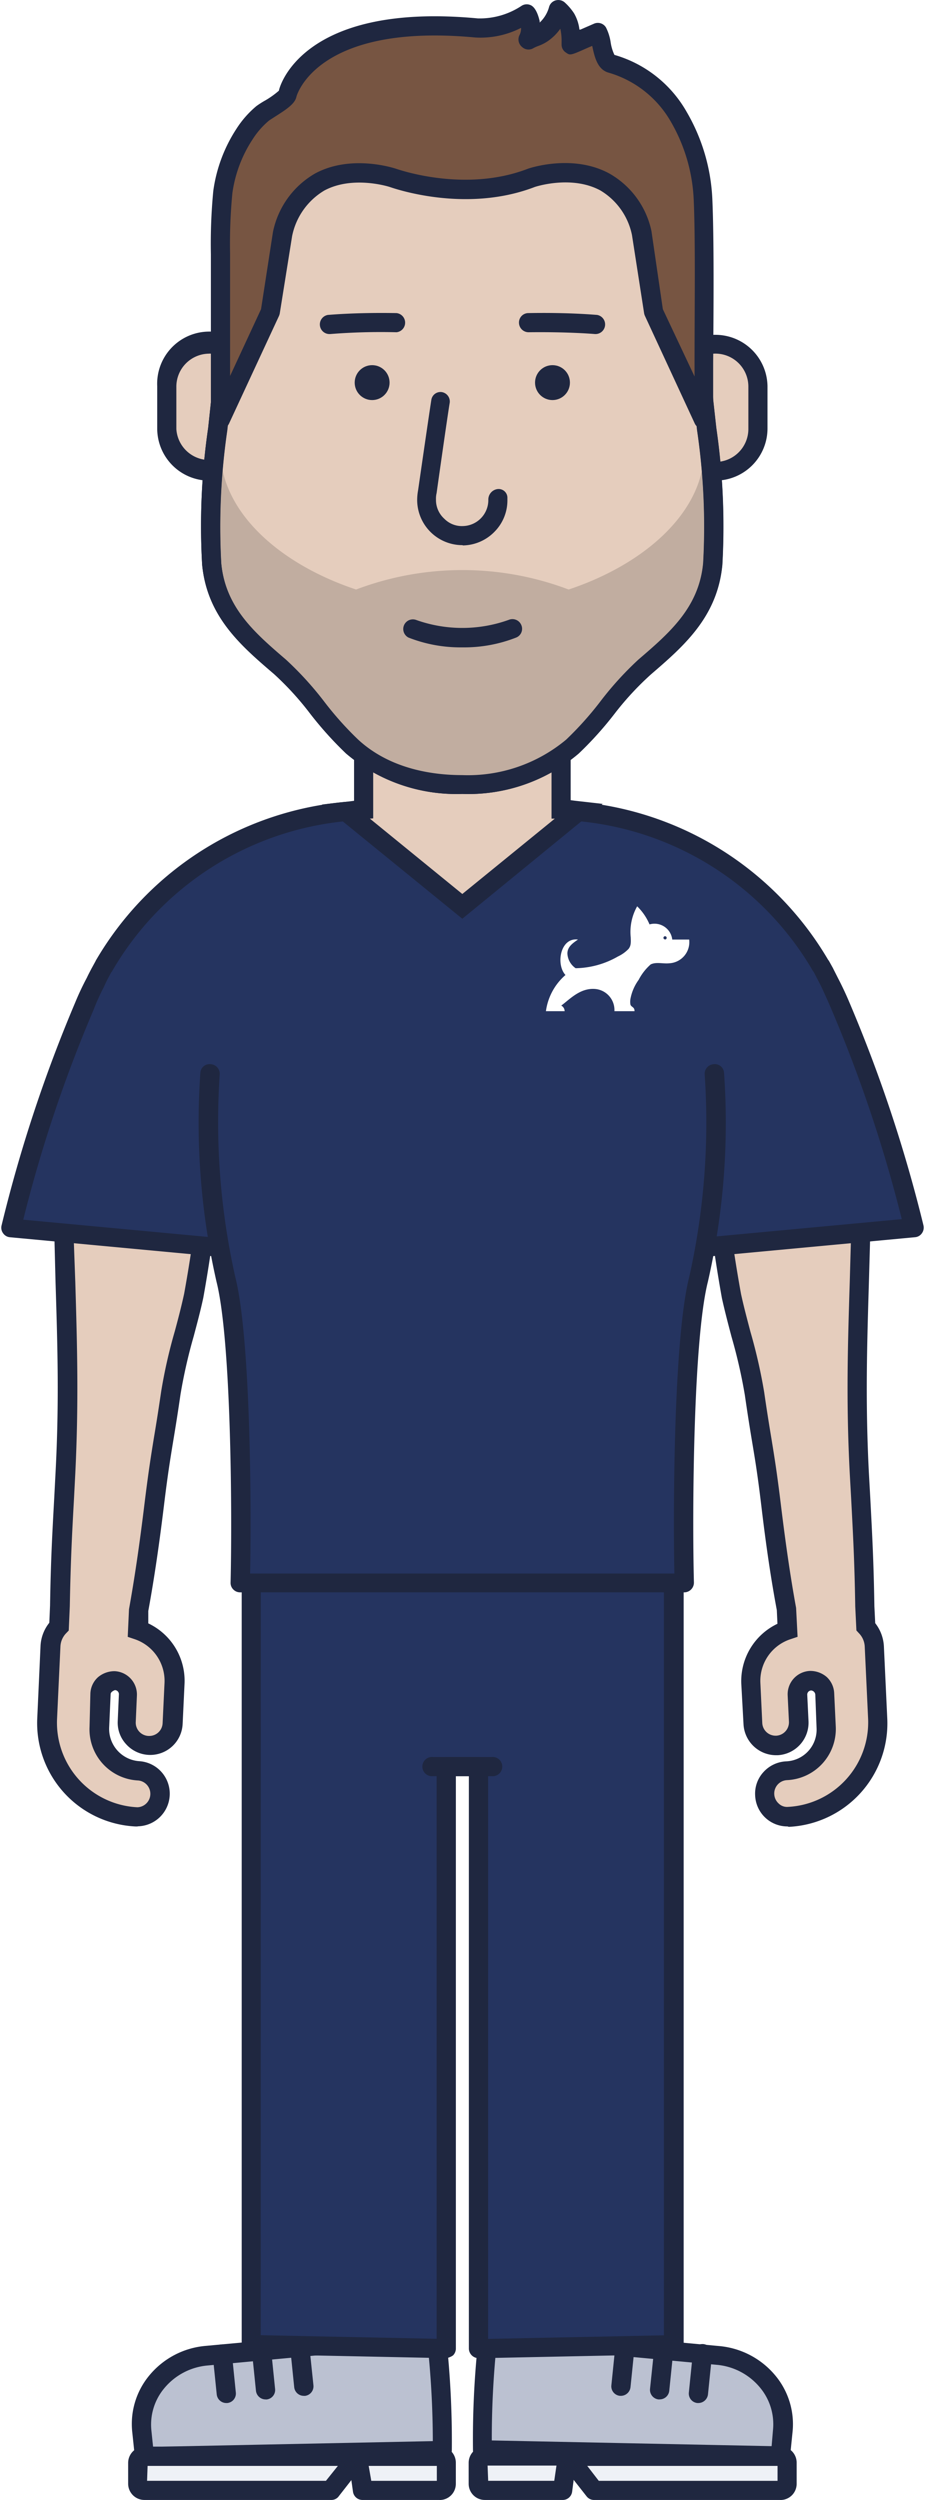 <svg class="sd-svg sd-svg--person-man" width="80" height="216" xmlns="http://www.w3.org/2000/svg" viewBox="1055.525 -2977.252 79.854 216.202">
  <defs>
    <style>
      .sd-svg--person-man .cls-1 {
        fill: #e5cdbd;
      }

      .sd-svg--person-man .cls-2 {
        fill: #1f2740;
      }

      .sd-svg--person-man .cls-3 {
        fill: #bbc1d1;
      }

      .sd-svg--person-man .cls-4 {
        fill: #eef1f6;
      }

      .sd-svg--person-man .cls-5 {
        fill: #253460;
      }

      .sd-svg--person-man .cls-6, .cls-7 {
        fill: #fff;
      }

      .sd-svg--person-man .cls-7 {
        fill-rule: evenodd;
      }

      .sd-svg--person-man .cls-8 {
        fill: #775542;
      }

      .sd-svg--person-man .cls-9 {
        fill: none;
      }

      .sd-svg--person-man .cls-10 {
        fill: #564e4a;
        opacity: 0.25;
      }
    </style>
  </defs>
  <g id="Asset_4_-_man" data-name="Asset 4 - man" transform="translate(-1821.987 1796)">
    <g id="Layer_1" data-name="Layer 1" transform="translate(2877.512 -4773.252)">
      <path id="Path_430" data-name="Path 430" class="cls-1" d="M80.2,104.54c.1,3.267,0,7.8-.1,10.982-.192,7.632-.512,13.1-.11,20.728.238,4.649.394,6.854.467,11.5l.082,1.775a2.608,2.608,0,0,1,.75,1.711l.284,6.269a8.1,8.1,0,0,1-7.724,8.474,1.986,1.986,0,1,1-.183-3.963,3.606,3.606,0,0,0,3.4-3.789l-.128-2.892a1.19,1.19,0,1,0-2.37.119l.1,2.279a1.986,1.986,0,1,1-3.963.174l-.046-2.4-.092-1.135a4.622,4.622,0,0,1,3.157-4.576l-.082-1.766c-.549-3-.97-6.022-1.336-9.051-.558-4.576-.769-5.061-1.437-9.627-.412-2.864-1.382-5.619-1.986-8.438a122.554,122.554,0,0,1-1.83-15.631" transform="translate(-5.689 -8.846)"/>
      <path id="Path_431" data-name="Path 431" class="cls-2" d="M73.674,166.8a2.791,2.791,0,0,1-2.8-2.691,2.745,2.745,0,0,1,.732-2.022,2.828,2.828,0,0,1,1.949-.915,2.745,2.745,0,0,0,2.636-2.9l-.11-2.892a.4.4,0,0,0-.357-.339h0a.357.357,0,0,0-.339.384l.11,2.27a2.819,2.819,0,0,1-2.681,2.947h-.128a2.828,2.828,0,0,1-2.819-2.691l-.192-3.487a5.491,5.491,0,0,1,3.13-5.189l-.055-1.181c-.476-2.535-.915-5.427-1.336-8.987-.329-2.745-.54-4-.8-5.555-.174-1.043-.366-2.224-.631-4.054a45.178,45.178,0,0,0-1.153-5.042c-.293-1.107-.586-2.224-.833-3.34a128,128,0,0,1-1.83-15.75l1.656-.11a125.114,125.114,0,0,0,1.83,15.5c.238,1.1.531,2.187.814,3.267a46.127,46.127,0,0,1,1.19,5.225c.265,1.83.458,2.992.631,4.036.256,1.574.467,2.855.805,5.619.43,3.532.851,6.406,1.327,9l.128,2.5-.595.2a3.789,3.789,0,0,0-2.626,3.77l.165,3.5a1.153,1.153,0,0,0,1.153,1.08H72.7a1.162,1.162,0,0,0,1.1-1.217l-.11-2.27a2.022,2.022,0,0,1,1.922-2.114,2.187,2.187,0,0,1,1.455.522,2.031,2.031,0,0,1,.65,1.4l.137,2.892a4.429,4.429,0,0,1-4.228,4.631,1.16,1.16,0,0,0-.723,2.013,1.034,1.034,0,0,0,.824.3,7.321,7.321,0,0,0,6.928-7.587l-.293-6.26a1.766,1.766,0,0,0-.512-1.181l-.21-.229-.1-2.077c-.064-3.9-.183-6.077-.357-9.38l-.119-2.132c-.32-6.177-.174-10.982,0-16.546l.137-4.869c.073-3.057.183-7.257.092-10.286H80.95c.092,3.075,0,7.321-.092,10.378l-.137,4.869c-.165,5.491-.311,10.3,0,16.418l.119,2.132c.174,3.313.293,5.491.357,9.408l.073,1.455a3.523,3.523,0,0,1,.75,2l.293,6.269a8.959,8.959,0,0,1-8.52,9.344Z" transform="translate(-5.614 -8.849)"/>
      <path id="Path_432" data-name="Path 432" class="cls-1" d="M5.672,104.54c-.1,3.267,0,7.8.11,10.982.192,7.632.5,13.1.11,20.728-.247,4.649-.4,6.854-.476,11.5l-.082,1.775a2.6,2.6,0,0,0-.741,1.711L4.3,157.49a8.117,8.117,0,0,0,7.733,8.474A1.986,1.986,0,0,0,12.215,162a3.661,3.661,0,0,1-3.441-3.77l.137-2.892a1.182,1.182,0,0,1,2.361.119l-.1,2.279a1.988,1.988,0,1,0,3.972.174l.11-2.4.046-1.1a4.576,4.576,0,0,0-3.157-4.576l.082-1.766c.549-3,.97-6.022,1.345-9.051.558-4.576.76-5.061,1.428-9.627.421-2.864,1.382-5.619,2-8.438a122.54,122.54,0,0,0,1.83-15.631" transform="translate(-0.363 -8.846)"/>
      <path id="Path_433" data-name="Path 433" class="cls-2" d="M12.047,166.8H11.91A8.95,8.95,0,0,1,3.4,157.452l.284-6.269a3.468,3.468,0,0,1,.76-2l.064-1.483c.064-3.871.183-6.067.366-9.38l.11-2.132c.32-6.113.174-10.89,0-16.418l-.119-4.74c-.082-3.121-.192-7.394-.092-10.506H6.428c-.092,3.075,0,7.321.092,10.423l.174,4.777c.165,5.564.3,10.369,0,16.546l-.11,2.132c-.183,3.3-.293,5.491-.366,9.353l-.092,2.1-.22.229a1.757,1.757,0,0,0-.5,1.171l-.293,6.269a7.321,7.321,0,0,0,6.937,7.614H12.1a1.162,1.162,0,0,0,.055-2.315,4.429,4.429,0,0,1-4.228-4.631l.073-2.9a2,2,0,0,1,.659-1.4,2.215,2.215,0,0,1,1.446-.522,2.022,2.022,0,0,1,1.922,2.114l-.1,2.279a1.153,1.153,0,0,0,1.1,1.208H13.1a1.153,1.153,0,0,0,1.153-1.1l.165-3.5a3.807,3.807,0,0,0-2.59-3.77l-.595-.2.11-2.389c.494-2.745.915-5.619,1.345-9.151.339-2.745.549-4.054.805-5.637.174-1.034.366-2.205.631-4.017a44.22,44.22,0,0,1,1.181-5.225c.293-1.08.577-2.169.814-3.267a125.829,125.829,0,0,0,1.83-15.5l1.656.11a126.936,126.936,0,0,1-1.83,15.75c-.238,1.116-.54,2.233-.833,3.34a45.152,45.152,0,0,0-1.144,5.042c-.265,1.83-.458,2.993-.631,4.036-.256,1.565-.467,2.828-.8,5.573-.43,3.523-.86,6.406-1.354,9.1v1.071a5.491,5.491,0,0,1,3.139,5.189l-.165,3.5a2.809,2.809,0,0,1-4.887,1.766,2.745,2.745,0,0,1-.732-2.032l.1-2.27a.357.357,0,0,0-.339-.384c-.156.055-.366.174-.375.339l-.128,2.892a2.8,2.8,0,0,0,2.645,2.919,2.819,2.819,0,0,1-.128,5.628Z" transform="translate(-0.286 -8.845)"/>
      <path id="Path_434" data-name="Path 434" class="cls-3" d="M33.861,220.958l-14.917,1.391a6.058,6.058,0,0,0-5.646,6.525l.22,2.178,25.779-.54a79.616,79.616,0,0,0-.522-10.012Z" transform="translate(-1.126 -18.687)"/>
      <path id="Path_435" data-name="Path 435" class="cls-2" d="M13.439,231.868a.833.833,0,0,1-.824-.741l-.229-2.178a6.562,6.562,0,0,1,1.473-4.9,7.111,7.111,0,0,1,4.905-2.562l19.84-1.83a.842.842,0,0,1,.915.741,81.536,81.536,0,0,1,.531,10.121.833.833,0,0,1-.814.805l-25.779.54ZM33.865,221.8l-14.926,1.382a5.491,5.491,0,0,0-3.78,1.968,4.9,4.9,0,0,0-1.116,3.661l.146,1.409,24.215-.494a78.891,78.891,0,0,0-.448-8.3l-4.091.384Zm-.073-.833Z" transform="translate(-1.047 -18.615)"/>
      <path id="Path_436" data-name="Path 436" class="cls-4" d="M13.476,232.069a.577.577,0,0,0-.586.567v1.83a.577.577,0,0,0,.586.567H29.6l2.334-2.974Z" transform="translate(-1.093 -19.668)"/>
      <path id="Path_437" data-name="Path 437" class="cls-2" d="M29.525,235.792H13.409A1.409,1.409,0,0,1,12,234.4v-1.83a1.409,1.409,0,0,1,1.428-1.391H31.859a.842.842,0,0,1,.75.467.814.814,0,0,1-.1.915l-2.334,2.983a.814.814,0,0,1-.65.247Zm-15.887-1.656H29.122l1.034-1.29H13.684Z" transform="translate(-1.017 -19.593)"/>
      <path id="Path_438" data-name="Path 438" class="cls-4" d="M40.8,232.07H33.7l.43,2.974H40.8a.586.586,0,0,0,.595-.567v-1.83a.577.577,0,0,0-.595-.577Z" transform="translate(-2.859 -19.669)"/>
      <path id="Path_439" data-name="Path 439" class="cls-2" d="M40.725,235.791H34.054a.833.833,0,0,1-.824-.7l-.421-2.983a.8.8,0,0,1,.192-.659.814.814,0,0,1,.622-.284h7.1a1.4,1.4,0,0,1,1.409,1.391v1.83a1.4,1.4,0,0,1-1.409,1.409Zm-5.912-1.656h5.674v-1.29h-5.9Zm5.912-1.29Z" transform="translate(-2.782 -19.591)"/>
      <path id="Path_440" data-name="Path 440" class="cls-3" d="M50.945,220.958l14.926,1.391a6.058,6.058,0,0,1,5.646,6.525l-.229,2.178-25.779-.54a79.616,79.616,0,0,1,.522-10.012Z" transform="translate(-3.86 -18.687)"/>
      <path id="Path_441" data-name="Path 441" class="cls-2" d="M71.213,231.868h0l-25.789-.531a.824.824,0,0,1-.805-.805,79.875,79.875,0,0,1,.522-10.121.833.833,0,0,1,.915-.741l19.831,1.83a7.147,7.147,0,0,1,4.914,2.562,6.561,6.561,0,0,1,1.483,4.869l-.22,2.178A.833.833,0,0,1,71.213,231.868Zm-24.965-2.2,24.224.494.119-1.409a4.942,4.942,0,0,0-1.126-3.661,5.491,5.491,0,0,0-3.78-1.968l-19.017-1.766A78.893,78.893,0,0,0,46.248,229.672Z" transform="translate(-3.785 -18.616)"/>
      <path id="Path_442" data-name="Path 442" class="cls-4" d="M71.978,232.069a.576.576,0,0,1,.595.567v1.83a.586.586,0,0,1-.595.567H55.863L53.52,232.06Z" transform="translate(-4.54 -19.668)"/>
      <path id="Path_443" data-name="Path 443" class="cls-2" d="M71.9,235.791H55.786a.815.815,0,0,1-.65-.311L52.793,232.5a.824.824,0,0,1,.65-1.336H71.9a1.4,1.4,0,0,1,1.418,1.391v1.83a1.4,1.4,0,0,1-1.418,1.409Zm-15.713-1.656H71.664v-1.29H55.191Zm15.713-1.29Z" transform="translate(-4.464 -19.591)"/>
      <path id="Path_444" data-name="Path 444" class="cls-4" d="M45.706,232.07h7.1l-.421,2.974H45.706a.577.577,0,0,1-.586-.567v-1.83a.577.577,0,0,1,.586-.577Z" transform="translate(-3.828 -19.669)"/>
      <path id="Path_445" data-name="Path 445" class="cls-2" d="M52.309,235.792H45.628A1.4,1.4,0,0,1,44.21,234.4v-1.83a1.4,1.4,0,0,1,1.418-1.391h7.1a.833.833,0,0,1,.631.284.824.824,0,0,1,.192.659l-.384,2.965A.824.824,0,0,1,52.309,235.792ZM45.9,234.136h5.72l.192-1.318H45.848Z" transform="translate(-3.75 -19.593)"/>
      <path id="Path_446" data-name="Path 446" class="cls-2" d="M28.5,225.909a.833.833,0,0,1-.824-.75l-.348-3.4a.833.833,0,0,1,.741-.915.787.787,0,0,1,.915.741l.357,3.413a.833.833,0,0,1-.741.915Z" transform="translate(-2.318 -18.715)"/>
      <path id="Path_447" data-name="Path 447" class="cls-2" d="M21.171,226.589a.833.833,0,0,1-.824-.75l-.348-3.4a.833.833,0,0,1,.741-.915.814.814,0,0,1,.915.741L22,225.674a.824.824,0,0,1-.741.915Z" transform="translate(-1.696 -18.773)"/>
      <path id="Path_448" data-name="Path 448" class="cls-2" d="M24.89,226.249a.842.842,0,0,1-.833-.75l-.348-3.4a.833.833,0,0,1,.741-.915.805.805,0,0,1,.915.741l.348,3.413a.824.824,0,0,1-.741.915Z" transform="translate(-2.01 -18.744)"/>
      <path id="Path_449" data-name="Path 449" class="cls-2" d="M58.533,225.909h-.082a.824.824,0,0,1-.741-.915l.348-3.413a.8.8,0,0,1,.915-.741.833.833,0,0,1,.741.915l-.348,3.4A.842.842,0,0,1,58.533,225.909Z" transform="translate(-4.895 -18.715)"/>
      <path id="Path_450" data-name="Path 450" class="cls-2" d="M65.863,226.589h-.082a.824.824,0,0,1-.741-.915l.348-3.413a.833.833,0,1,1,1.656.174l-.348,3.4A.842.842,0,0,1,65.863,226.589Z" transform="translate(-5.518 -18.773)"/>
      <path id="Path_451" data-name="Path 451" class="cls-2" d="M62.2,226.249h-.092a.833.833,0,0,1-.741-.915l.357-3.413a.805.805,0,0,1,.915-.741.833.833,0,0,1,.741.915l-.348,3.4a.833.833,0,0,1-.833.75Z" transform="translate(-5.206 -18.744)"/>
      <path id="Path_452" data-name="Path 452" class="cls-5" d="M60.2,143.07v71.8l-16.884.348V164.887h-2.8V215.22l-16.875-.348v-71.8Z" transform="translate(-2.005 -12.116)"/>
      <path id="Path_453" data-name="Path 453" class="cls-2" d="M43.239,215.976a.842.842,0,0,1-.833-.833v-49.5H41.281v49.5a.833.833,0,0,1-.247.595,1.41,1.41,0,0,1-.595.238l-16.884-.348a.824.824,0,0,1-.814-.833V143a.833.833,0,0,1,.833-.833H60.178A.833.833,0,0,1,61,143V214.8a.824.824,0,0,1-.814.833l-16.875.348ZM24.387,213.99l15.228.311V164.82a.824.824,0,0,1,.824-.833h2.8a.833.833,0,0,1,.833.833V214.31L59.291,214V143.845h-34.9Z" transform="translate(-1.928 -12.04)"/>
      <line id="Line_79" data-name="Line 79" class="cls-6" x2="5.07" transform="translate(37.376 152.78)"/>
      <path id="Path_454" data-name="Path 454" class="cls-2" d="M45.825,167.666h-5.07a.833.833,0,1,1,0-1.656h5.07a.833.833,0,1,1,0,1.656Z" transform="translate(-3.379 -14.062)"/>
      <path id="Path_455" data-name="Path 455" class="cls-5" d="M49.9,76.64A27.216,27.216,0,0,1,71.01,90.019h0l.174.293.2.375.366.723c.357.686.677,1.382.979,2.1a123.994,123.994,0,0,1,6.342,19.154l-19.584,1.83.43-.915V103.6H20.064v9.975l.43.915L.91,112.66A122.273,122.273,0,0,1,7.252,93.5c.293-.714.622-1.4.97-2.086.146-.293.275-.549.384-.75s.119-.238.192-.357.165-.293.165-.293h0A27.216,27.216,0,0,1,30.085,76.64Z" transform="translate(-0.076 -6.479)"/>
      <path id="Path_456" data-name="Path 456" class="cls-2" d="M20.417,115.228h-.082L.75,113.4a.8.8,0,0,1-.595-.348.8.8,0,0,1-.128-.686A124.458,124.458,0,0,1,6.406,93.082c.293-.714.631-1.428,1-2.123.137-.293.275-.549.384-.76l.375-.686a.659.659,0,0,1,.073-.137A27.884,27.884,0,0,1,29.879,75.74H49.912A27.912,27.912,0,0,1,71.564,89.385l.092.128.284.512a1.939,1.939,0,0,1,.1.192l.375.741c.357.686.7,1.409,1.007,2.141a124.979,124.979,0,0,1,6.406,19.264.833.833,0,0,1-.128.686.8.8,0,0,1-.595.348l-19.593,1.83a.787.787,0,0,1-.76-.348.842.842,0,0,1-.064-.833l.348-.741v-8.959H20.81v8.941l.357.741a.833.833,0,0,1-.75,1.19Zm-.43-12.528H59.841a.824.824,0,0,1,.824.824v9.92l17.287-1.611a121.486,121.486,0,0,0-6.058-18.074c-.293-.7-.613-1.391-.915-2.05l-.641-1.235-.082-.11A26.283,26.283,0,0,0,49.774,77.4H30.007a26.274,26.274,0,0,0-20.4,12.968.65.65,0,0,1-.092.128l-.183.339c-.183.339-.3.586-.448.915a18.994,18.994,0,0,0-.915,2.032,119.713,119.713,0,0,0-6.067,18.1l17.278,1.611v-9.966a.824.824,0,0,1,.805-.824Z" transform="translate(0.001 -6.402)"/>
      <path id="Path_457" data-name="Path 457" class="cls-7" d="M60.488,87.185a1.547,1.547,0,0,1,1.968,1.309H63.92a1.83,1.83,0,0,1-1.693,2.05c-.586.064-1.144-.137-1.638.1a4.576,4.576,0,0,0-1.043,1.336,4.063,4.063,0,0,0-.714,1.666,1.528,1.528,0,0,0,0,.458c.064.247.366.2.357.586H57.45a1.83,1.83,0,0,0-1.666-1.922c-1.309-.11-2.224.915-2.938,1.437a.549.549,0,0,1,.293.485H51.52a5.033,5.033,0,0,1,1.693-3.13c-.851-.915-.448-3.267,1.08-3.066-.4.284-.915.6-.915,1.208a1.638,1.638,0,0,0,.714,1.272,7.577,7.577,0,0,0,3.661-1.016,3.093,3.093,0,0,0,.915-.65c.22-.275.21-.54.192-1.016a4.512,4.512,0,0,1,.558-2.672A4.759,4.759,0,0,1,60.488,87.185ZM61.962,88.4a.139.139,0,1,0-.256-.11C61.632,88.457,61.9,88.576,61.962,88.4Z" transform="translate(-4.371 -7.241)"/>
      <path id="Path_458" data-name="Path 458" class="cls-5" d="M63.388,101.44a61.717,61.717,0,0,1-1.382,17.79c-1.309,5.207-1.382,20.344-1.235,26.228H22.335c.146-5.884.082-21.048-1.235-26.228a61.525,61.525,0,0,1-1.373-17.79" transform="translate(-1.66 -8.583)"/>
      <path id="Path_459" data-name="Path 459" class="cls-2" d="M60.693,146.214H22.257a.824.824,0,0,1-.595-.256.8.8,0,0,1-.229-.595c.146-6.04.055-20.966-1.217-26.008a61.991,61.991,0,0,1-1.4-18.065.8.8,0,0,1,.915-.75.833.833,0,0,1,.76.915,61.241,61.241,0,0,0,1.354,17.507c1.272,5.042,1.409,18.861,1.281,25.624H59.851c-.128-6.745,0-20.572,1.281-25.624a61.058,61.058,0,0,0,1.345-17.507.833.833,0,0,1,.76-.915.8.8,0,0,1,.915.75,61.635,61.635,0,0,1-1.4,18.065c-1.272,5.033-1.364,19.968-1.208,26.008a.842.842,0,0,1-.833.851Z" transform="translate(-1.583 -8.506)"/>
      <path id="Path_460" data-name="Path 460" class="cls-1" d="M52.768,75.992c-.512-.055-1.016-.137-1.547-.165V69H34.127v6.873a14.778,14.778,0,0,0-1.547.165l10.067,8.236Z" transform="translate(-2.763 -5.83)"/>
      <path id="Path_461" data-name="Path 461" class="cls-2" d="M42.484,85.2,30.34,75.321l2.416-.275L33.113,75V68H51.864v6.946l.348.046,2.425.275Zm-8-8.657,8,6.516,8.007-6.516h-.284V69.7H34.769V76.52Z" transform="translate(-2.573 -5.746)"/>
      <path id="Path_462" data-name="Path 462" class="cls-1" d="M67.211,32.49a3.661,3.661,0,0,1,3.661,3.661v3.661a3.661,3.661,0,1,1-7.321,0V36.151A3.661,3.661,0,0,1,67.211,32.49Z" transform="translate(-5.392 -2.732)"/>
      <path id="Path_463" data-name="Path 463" class="cls-2" d="M67.132,44.215a4.512,4.512,0,0,1-4.512-4.5V36.052a4.512,4.512,0,0,1,9.023,0v3.661A4.512,4.512,0,0,1,67.132,44.215Zm0-10.982a2.855,2.855,0,0,0-2.855,2.855v3.661a2.855,2.855,0,1,0,5.71,0V36.088A2.855,2.855,0,0,0,67.132,33.233Z" transform="translate(-5.313 -2.652)"/>
      <path id="Path_464" data-name="Path 464" class="cls-1" d="M19.341,32.49a3.661,3.661,0,0,0-3.661,3.661v3.661a3.661,3.661,0,0,0,7.321,0V36.151A3.661,3.661,0,0,0,19.341,32.49Z" transform="translate(-1.329 -2.732)"/>
      <path id="Path_465" data-name="Path 465" class="cls-2" d="M19.261,44.2a4.512,4.512,0,0,1-4.512-4.5V36.033a4.512,4.512,0,1,1,9.014,0v3.661A4.5,4.5,0,0,1,19.261,44.2Zm0-10.982a2.855,2.855,0,0,0-2.855,2.855V39.73a2.855,2.855,0,0,0,5.7,0V36.069a2.855,2.855,0,0,0-2.846-2.855Z" transform="translate(-1.25 -2.633)"/>
      <path id="Path_466" data-name="Path 466" class="cls-1" d="M57.063,13.15,61.593,27.2c.8,2.48.631,6.012.915,8.685.467,4.521,1.2,9.435.778,13.983-.394,4.072-2.965,6.406-5.9,8.9-2.306,1.986-3.935,4.8-6.232,6.873a14.038,14.038,0,0,1-9.563,3.285,14.075,14.075,0,0,1-9.554-3.285c-2.288-2.077-3.926-4.887-6.232-6.873-2.928-2.526-5.491-4.832-5.893-8.9-.43-4.576.3-9.463.769-13.983.284-2.672.11-6.2.915-8.685L26.167,13.15Z" transform="translate(-1.677 -1.091)"/>
      <path id="Path_467" data-name="Path 467" class="cls-2" d="M41.513,69.673a14.752,14.752,0,0,1-10.067-3.5,31.18,31.18,0,0,1-3.093-3.432,25.624,25.624,0,0,0-3.121-3.423c-2.874-2.462-5.8-4.951-6.241-9.463a58.569,58.569,0,0,1,.522-11.842l.247-2.306c.092-.851.137-1.83.174-2.745a24.1,24.1,0,0,1,.769-6.095L25.425,12.23H57.592l4.722,14.642a25.029,25.029,0,0,1,.769,6.1c0,.97.082,1.9.165,2.745l.256,2.306a59.21,59.21,0,0,1,.522,11.842c-.43,4.512-3.349,7.028-6.177,9.463a25.714,25.714,0,0,0-3.166,3.413,30.275,30.275,0,0,1-3.093,3.432A14.752,14.752,0,0,1,41.513,69.673ZM26.651,13.9,22.3,27.376a22.933,22.933,0,0,0-.7,5.692c-.046,1-.082,1.977-.174,2.855l-.256,2.306a57.6,57.6,0,0,0-.522,11.512c.366,3.853,2.91,6.04,5.61,8.355A28.369,28.369,0,0,1,29.6,61.757a28.37,28.37,0,0,0,2.919,3.258c2.745,2.526,6.406,3.066,9,3.066a13.291,13.291,0,0,0,9-3.066,28.452,28.452,0,0,0,2.928-3.258A28.279,28.279,0,0,1,56.759,58.1c2.7-2.315,5.253-4.512,5.61-8.355a56.922,56.922,0,0,0-.522-11.512L61.6,35.923c-.092-.915-.137-1.83-.183-2.837a23.556,23.556,0,0,0-.686-5.674L56.384,13.9Z" transform="translate(-1.602 -1.013)"/>
      <path id="Path_468" data-name="Path 468" class="cls-8" d="M42.94,2.474A7.321,7.321,0,0,0,47.3,1.248a5.71,5.71,0,0,1,.311.805,2.151,2.151,0,0,1-.2,1.455c.366-.22.814-.311,1.162-.558A3.661,3.661,0,0,0,49.978.9a4.575,4.575,0,0,1,.65.75,4.274,4.274,0,0,1,.43,2.224L53.4,2.822c.357.595.348,2.471,1.135,2.691a9.984,9.984,0,0,1,5.857,4.576,15.4,15.4,0,0,1,2.1,7.12c.22,4.8,0,14.258,0,19.053l-4.265-9.225L57.18,20.209c-1.958-7.321-9.527-4.786-9.527-4.786-5.866,2.27-12.034,0-12.034,0s-7.568-2.535-9.527,4.786L25.04,27l-4.31,9.316V22.04a46.077,46.077,0,0,1,.247-5.39,12.089,12.089,0,0,1,1.83-5.006,7.806,7.806,0,0,1,1.556-1.775c.384-.329,2.013-1.19,2.114-1.638C26.468,8.23,28.06,1.083,42.94,2.474Z" transform="translate(-1.758 -0.051)"/>
      <path id="Path_469" data-name="Path 469" class="cls-2" d="M62.466,37.07a.824.824,0,0,1-.75-.467l-4.31-9.3a1.034,1.034,0,0,1-.073-.22L56.279,20.3a5.848,5.848,0,0,0-2.745-3.862c-2.5-1.345-5.619-.311-5.656-.3-6.058,2.334-12.327.082-12.583,0,0,0-3.157-1.025-5.646.311a5.948,5.948,0,0,0-2.791,3.944l-1.071,6.7a1.034,1.034,0,0,1-.073.22L21.4,36.6a.824.824,0,0,1-1.574-.348V21.961a47.586,47.586,0,0,1,.21-5.491,13.041,13.041,0,0,1,2-5.354,8.575,8.575,0,0,1,1.73-1.968,7.724,7.724,0,0,1,.787-.5,7.559,7.559,0,0,0,1.162-.833c0-.156,1.83-7.7,17.223-6.25a6.543,6.543,0,0,0,3.77-1.08.824.824,0,0,1,.805-.064c.522.238.732,1.2.778,1.391a.457.457,0,0,0,0,.11A2.864,2.864,0,0,0,49.1.583.814.814,0,0,1,49.7,0a.842.842,0,0,1,.787.21,4.859,4.859,0,0,1,.778.915,3.661,3.661,0,0,1,.467,1.409h.082l1.2-.522a.824.824,0,0,1,1.016.339,4.21,4.21,0,0,1,.4,1.254A3.816,3.816,0,0,0,54.76,4.72a10.542,10.542,0,0,1,6.25,4.923,16.381,16.381,0,0,1,2.224,7.5c.156,3.487.11,9.435.073,14.212v4.887a.833.833,0,0,1-.65.805.65.65,0,0,1-.192.018ZM58.951,26.711l2.745,5.82v-1.19c0-4.759.082-10.68-.073-14.111a14.7,14.7,0,0,0-1.986-6.745,9.151,9.151,0,0,0-5.381-4.228c-.988-.275-1.226-1.409-1.418-2.315h0l-.329.137c-1.574.7-1.574.7-1.949.439a.814.814,0,0,1-.375-.7V3.585a4.576,4.576,0,0,0-.11-1.126,4.329,4.329,0,0,1-1.107,1.089,3.661,3.661,0,0,1-.8.4,3.312,3.312,0,0,0-.412.183.814.814,0,0,1-.988-.092.842.842,0,0,1-.247-.988,1.263,1.263,0,0,0,.156-.668,7.705,7.705,0,0,1-3.953.833h0C28.953,1.919,27.242,8.28,27.233,8.335c-.128.595-.778,1.043-1.83,1.711-.238.156-.448.284-.558.366a7.019,7.019,0,0,0-1.4,1.6,11.293,11.293,0,0,0-1.757,4.658,45.106,45.106,0,0,0-.2,5.216v10.6l2.681-5.775L25.2,20.039a7.568,7.568,0,0,1,3.661-5.07c3.121-1.675,6.809-.458,6.964-.412s5.976,2.132,11.467,0c.192-.064,3.871-1.281,7.01.412a7.5,7.5,0,0,1,3.661,4.978Z" transform="translate(-1.681 0.027)"/>
      <path id="Path_470" data-name="Path 470" class="cls-9" d="M43.47,74.1Z" transform="translate(-3.688 -6.263)"/>
      <path id="Path_471" data-name="Path 471" class="cls-10" d="M19.908,52c.384,4.072,2.965,6.406,5.894,8.9,2.306,1.986,3.944,4.8,6.232,6.873a14.075,14.075,0,0,0,9.554,3.285,14.038,14.038,0,0,0,9.554-3.285c2.3-2.077,3.926-4.887,6.232-6.873,2.938-2.526,5.491-4.832,5.9-8.9.421-4.475-.284-9.3-.75-13.727v3.871c0,5.262-5.006,9.819-11.732,12.062a25.981,25.981,0,0,0-18.4,0c-6.735-2.242-11.741-6.8-11.741-12.062V38.279C20.182,42.736,19.487,47.54,19.908,52Z" transform="translate(-1.677 -3.223)"/>
      <path id="Path_472" data-name="Path 472" class="cls-2" d="M30.926,31.371a.833.833,0,0,1-.082-1.656c.092,0,2.324-.22,5.93-.156a.833.833,0,0,1,0,1.656h0a55.24,55.24,0,0,0-5.747.156Z" transform="translate(-2.555 -2.482)"/>
      <circle id="Ellipse_67" data-name="Ellipse 67" class="cls-2" cx="1.51" cy="1.51" r="1.51" transform="translate(30.594 31.579)"/>
      <path id="Path_473" data-name="Path 473" class="cls-2" d="M55.632,31.371H55.55s-2.26-.2-5.747-.156h0a.833.833,0,0,1-.833-.815.814.814,0,0,1,.814-.842c3.587-.064,5.839.156,5.93.156a.833.833,0,0,1-.073,1.656Z" transform="translate(-4.154 -2.482)"/>
      <circle id="Ellipse_68" data-name="Ellipse 68" class="cls-2" cx="1.51" cy="1.51" r="1.51" transform="translate(46.207 31.579)"/>
      <path id="Path_474" data-name="Path 474" class="cls-2" d="M43.136,60.923a12.309,12.309,0,0,1-4.667-.851.833.833,0,0,1,.65-1.528,11.9,11.9,0,0,0,8.035,0,.833.833,0,0,1,1.089.448.814.814,0,0,1-.439,1.08A12.309,12.309,0,0,1,43.136,60.923Z" transform="translate(-3.225 -4.938)"/>
      <path id="Path_475" data-name="Path 475" class="cls-2" d="M43.257,50.262a3.917,3.917,0,0,1-3.917-3.844,4.686,4.686,0,0,1,.082-.914h0s.915-6.351,1.144-7.8a.8.8,0,0,1,.915-.677.824.824,0,0,1,.677.915c-.238,1.446-1.135,7.806-1.135,7.815a2.059,2.059,0,0,0-.055.558,2.187,2.187,0,0,0,.723,1.666,2.132,2.132,0,0,0,1.6.631A2.251,2.251,0,0,0,45.5,46.327a.915.915,0,0,1,.8-.915.76.76,0,0,1,.851.7v.229a3.844,3.844,0,0,1-1.1,2.745,3.908,3.908,0,0,1-2.745,1.2Z" transform="translate(-3.337 -3.117)"/>
      <path id="Path_476" data-name="Path 476" class="cls-2" d="M41.513,71.781a14.752,14.752,0,0,1-10.067-3.5,31.18,31.18,0,0,1-3.093-3.432,25.624,25.624,0,0,0-3.121-3.423c-2.874-2.462-5.8-4.951-6.241-9.463a58.569,58.569,0,0,1,.522-11.842l.247-2.306a.824.824,0,0,1,.915-.741.842.842,0,0,1,.741.915L21.16,40.3a57.6,57.6,0,0,0-.522,11.512c.366,3.853,2.91,6.04,5.61,8.355a28.369,28.369,0,0,1,3.331,3.661A28.368,28.368,0,0,0,32.5,67.087c2.745,2.526,6.406,3.066,9,3.066a13.291,13.291,0,0,0,9-3.066,28.45,28.45,0,0,0,2.928-3.258,28.279,28.279,0,0,1,3.322-3.661c2.7-2.315,5.253-4.512,5.61-8.355A56.922,56.922,0,0,0,61.829,40.3l-.247-2.306a.842.842,0,0,1,.741-.915.805.805,0,0,1,.915.741l.256,2.306a59.21,59.21,0,0,1,.522,11.842c-.43,4.512-3.349,7.028-6.177,9.463a25.716,25.716,0,0,0-3.157,3.423,30.273,30.273,0,0,1-3.093,3.432A14.752,14.752,0,0,1,41.513,71.781Z" transform="translate(-1.602 -3.121)"/>
    </g>
  </g>
</svg>
